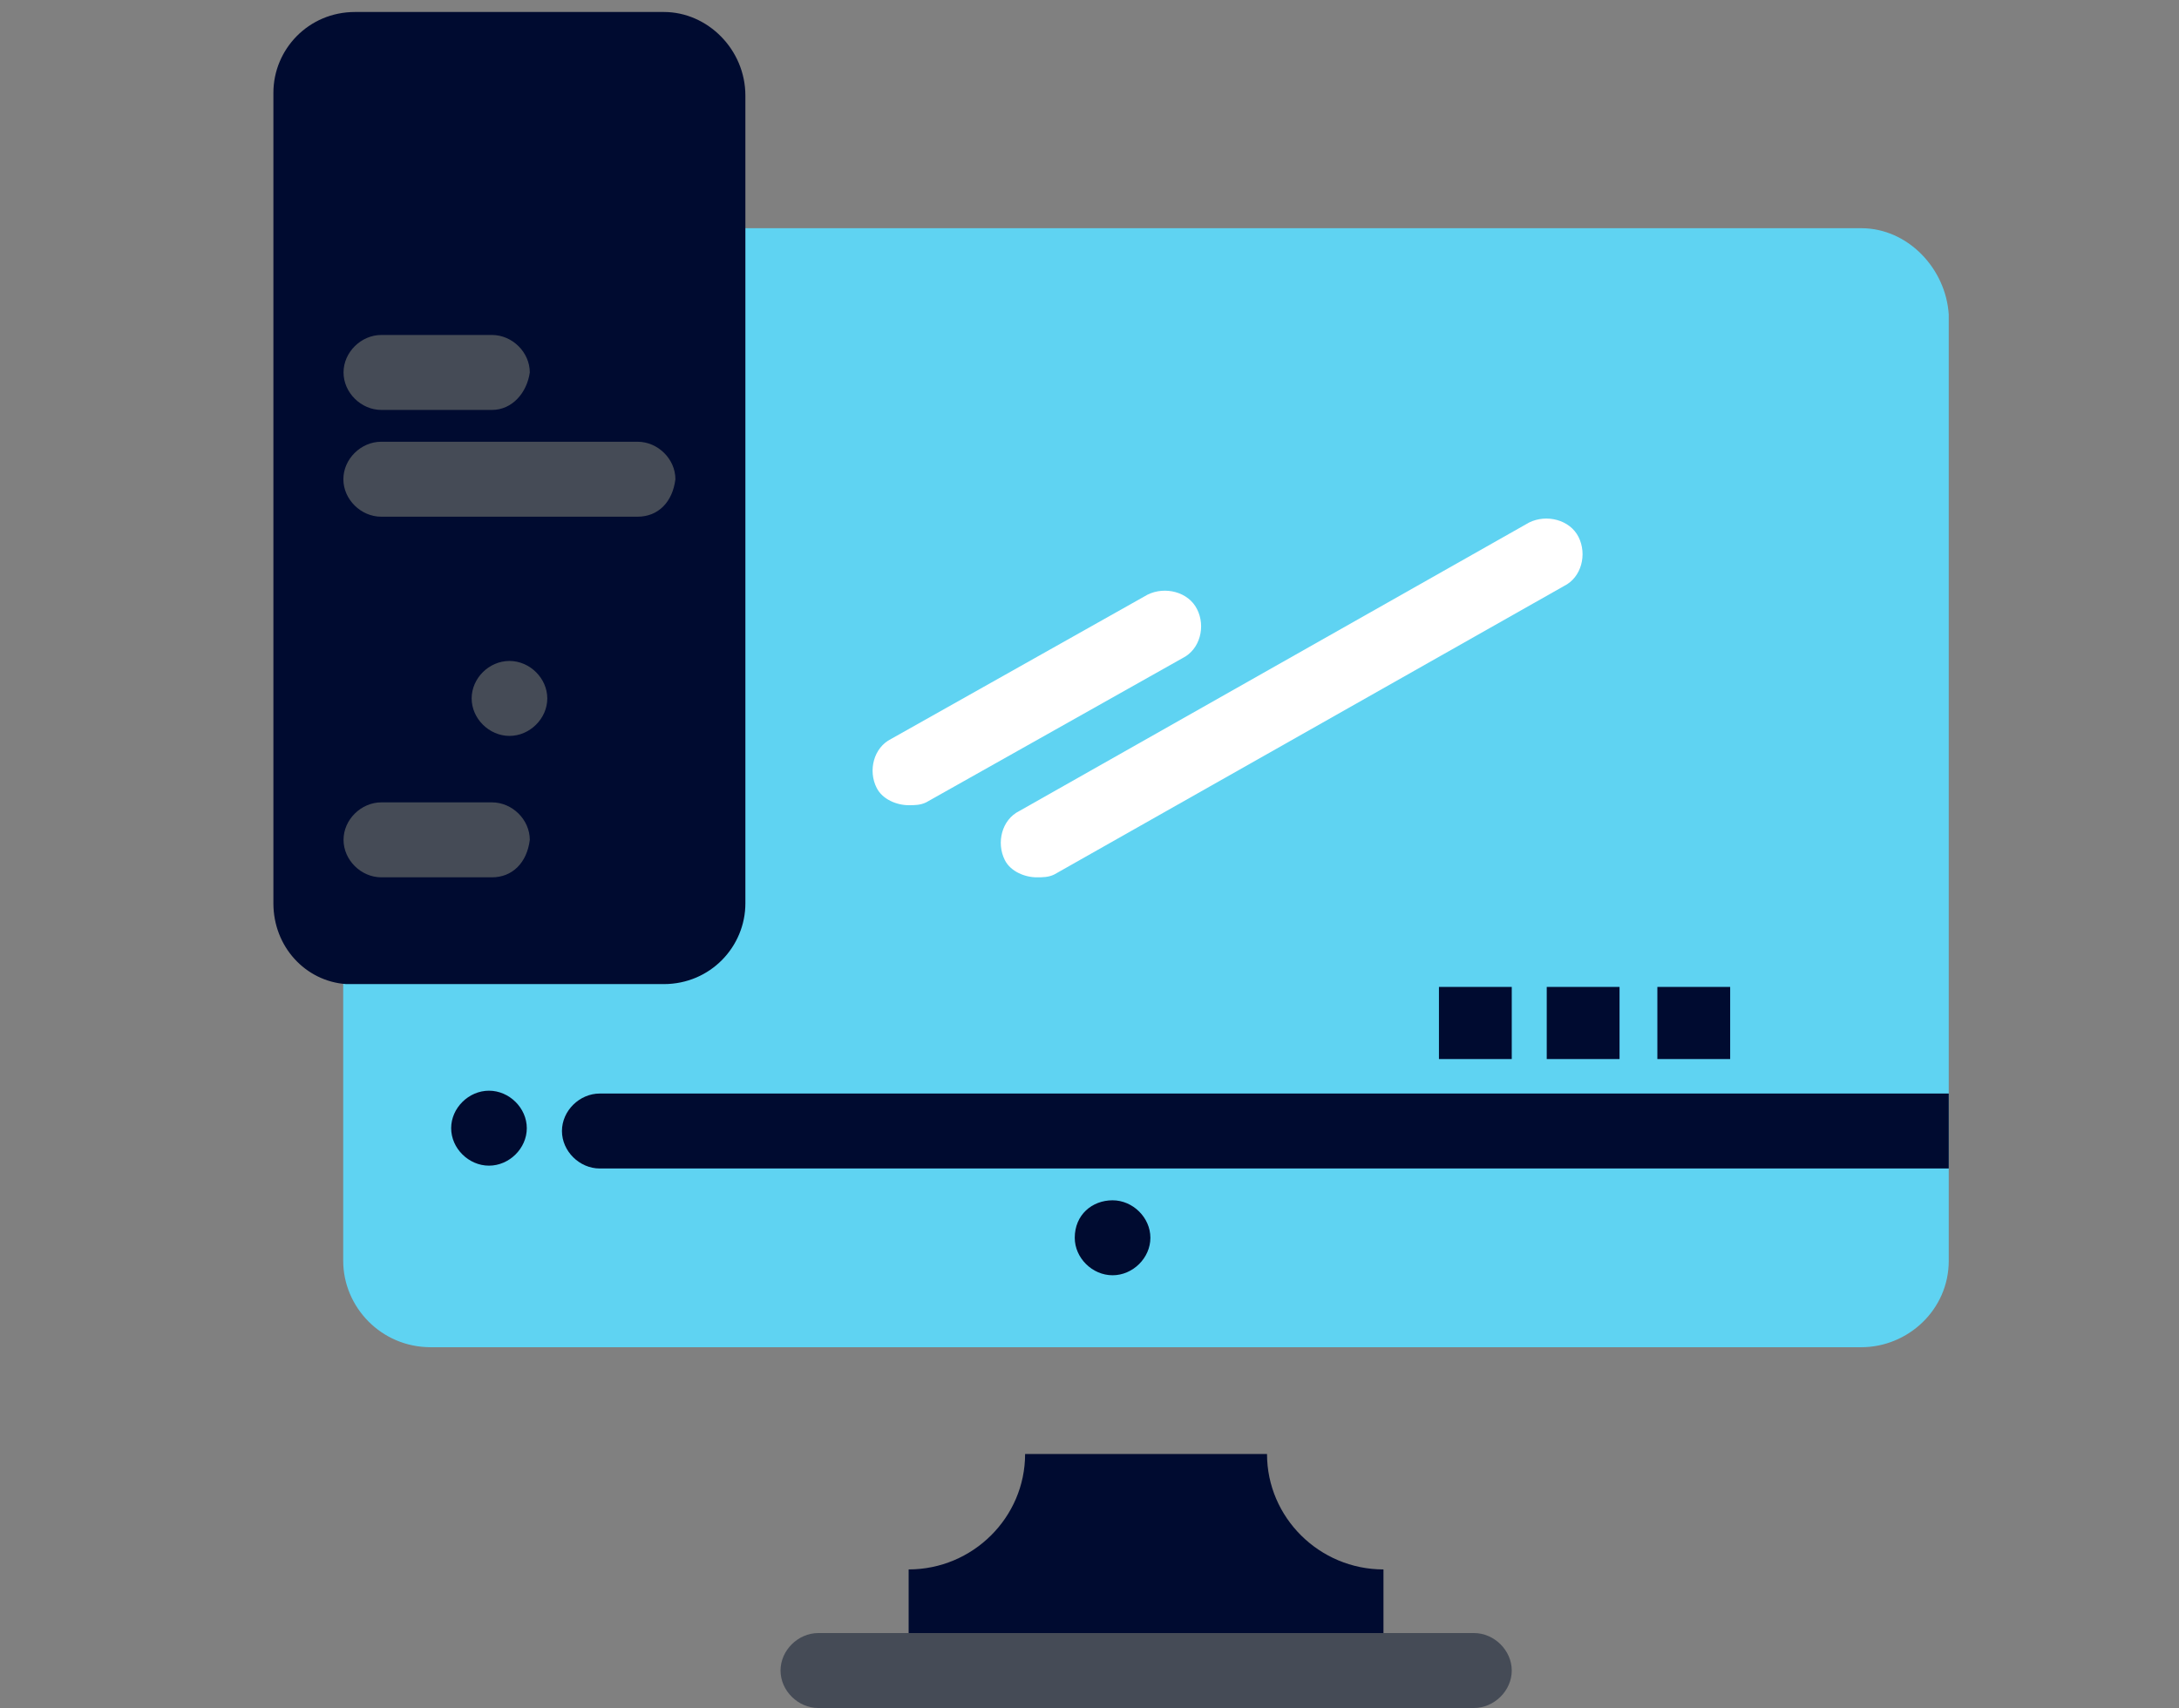 <?xml version="1.0" encoding="utf-8"?>
<!-- Generator: Adobe Illustrator 27.0.0, SVG Export Plug-In . SVG Version: 6.00 Build 0)  -->
<svg version="1.1" xmlns="http://www.w3.org/2000/svg" xmlns:xlink="http://www.w3.org/1999/xlink" x="0px" y="0px"
	 viewBox="0 0 130.79 102.54" style="enable-background:new 0 0 130.79 102.54;" xml:space="preserve">
<rect x="0" y="0" width="130.79" height="102.54" fill="#808080" stroke="none"/>
<style type="text/css">
	.st0{fill:#5fd3f2;}
	.st1{fill:#000b30;}
	.st2{fill:#454B56;}
	.st3{fill:#FFFFFF;}
</style>
<g id="BACKGROUND">
</g>
<g id="OBJECTS">
	<g>
		<g id="_x35_87_x2C__computer_x2C__monitor_x2C__device_x2C__pc_x2C__server">
			<g>
				<g>
					<path class="st0" d="M111.72,13.7c-2.97,0-84.64,0-85.87,0c-2.8,0-5.25,2.25-5.25,5.19c0,3.81,0,54.55,0,56.8
						c0,2.77,2.27,5.19,5.25,5.19l0,0c1.57,0,84.29,0,85.87,0c2.8,0,5.25-2.25,5.25-5.19c0-2.25,0-52.99,0-56.8
						C116.8,16.13,114.52,13.7,111.72,13.7z"/>
					<path class="st1" d="M83.04,94.22v6.06H54.54v-6.06c3.85,0,6.99-3.12,6.99-6.93h14.52C76.05,91.11,79.2,94.22,83.04,94.22z"/>
					<path class="st1" d="M39.85,0.72H21.31c-2.8,0-4.9,2.25-4.9,4.85v48.66c0,2.6,1.92,4.68,4.37,4.85c0.17,0,0.35,0,0.52,0h18.54
						c2.8,0,4.9-2.25,4.9-4.85V13.7v-2.25V5.74C44.74,2.97,42.47,0.72,39.85,0.72z"/>
					<rect x="99.48" y="59.25" class="st1" width="4.37" height="4.33"/>
					<rect x="92.84" y="59.25" class="st1" width="4.37" height="4.33"/>
					<rect x="86.37" y="59.25" class="st1" width="4.37" height="4.33"/>
					<path class="st1" d="M66.78,72.06c1.22,0,2.27,1.04,2.27,2.25c0,1.21-1.05,2.25-2.27,2.25c-1.22,0-2.27-1.04-2.27-2.25
						C64.51,72.93,65.55,72.06,66.78,72.06z"/>
					<path class="st2" d="M30.58,39.68c1.22,0,2.27,1.04,2.27,2.25c0,1.21-1.05,2.25-2.27,2.25c-1.22,0-2.27-1.04-2.27-2.25
						C28.31,40.72,29.35,39.68,30.58,39.68z"/>
					<path class="st1" d="M29.35,65.48c1.22,0,2.27,1.04,2.27,2.25s-1.05,2.25-2.27,2.25c-1.22,0-2.27-1.04-2.27-2.25
						S28.13,65.48,29.35,65.48z"/>
					<g>
						<path class="st1" d="M116.8,65.65H36c-1.22,0-2.27,1.04-2.27,2.25c0,1.21,1.05,2.25,2.27,2.25h80.97v-2.25v-2.25H116.8z"/>
					</g>
					<path class="st3" d="M62.23,52.67c-0.7,0-1.57-0.34-1.92-1.04c-0.52-1.04-0.18-2.42,0.87-2.94l30.6-17.32
						c1.05-0.52,2.45-0.17,2.97,0.87c0.52,1.04,0.18,2.42-0.87,2.94l-30.6,17.32C62.93,52.67,62.58,52.67,62.23,52.67z"/>
					<path class="st3" d="M54.54,48.34c-0.7,0-1.57-0.34-1.92-1.04c-0.53-1.04-0.18-2.42,0.87-2.94l15.39-8.66
						c1.05-0.52,2.45-0.17,2.97,0.87c0.53,1.04,0.18,2.42-0.87,2.94l-15.39,8.66C55.24,48.34,54.89,48.34,54.54,48.34z"/>
					<path class="st2" d="M38.27,31.02H22.88c-1.22,0-2.27-1.04-2.27-2.25s1.05-2.25,2.27-2.25h15.39c1.22,0,2.27,1.04,2.27,2.25
						C40.37,30.15,39.5,31.02,38.27,31.02z"/>
					<path class="st2" d="M29.53,24.61h-6.64c-1.22,0-2.27-1.04-2.27-2.25c0-1.21,1.05-2.25,2.27-2.25h6.64
						c1.22,0,2.27,1.04,2.27,2.25C31.63,23.57,30.75,24.61,29.53,24.61z"/>
					<path class="st2" d="M29.53,52.67h-6.64c-1.22,0-2.27-1.04-2.27-2.25s1.05-2.25,2.27-2.25h6.64c1.22,0,2.27,1.04,2.27,2.25
						C31.63,51.8,30.75,52.67,29.53,52.67z"/>
					<path class="st2" d="M88.46,102.54H49.12c-1.22,0-2.27-1.04-2.27-2.25c0-1.21,1.05-2.25,2.27-2.25h39.35
						c1.22,0,2.27,1.04,2.27,2.25C90.74,101.5,89.69,102.54,88.46,102.54z"/>
				</g>
			</g>
		</g>
		<g id="Layer_1_00000028309958665186795520000002954880029181991071_">
		</g>
	</g>
</g>
</svg>
